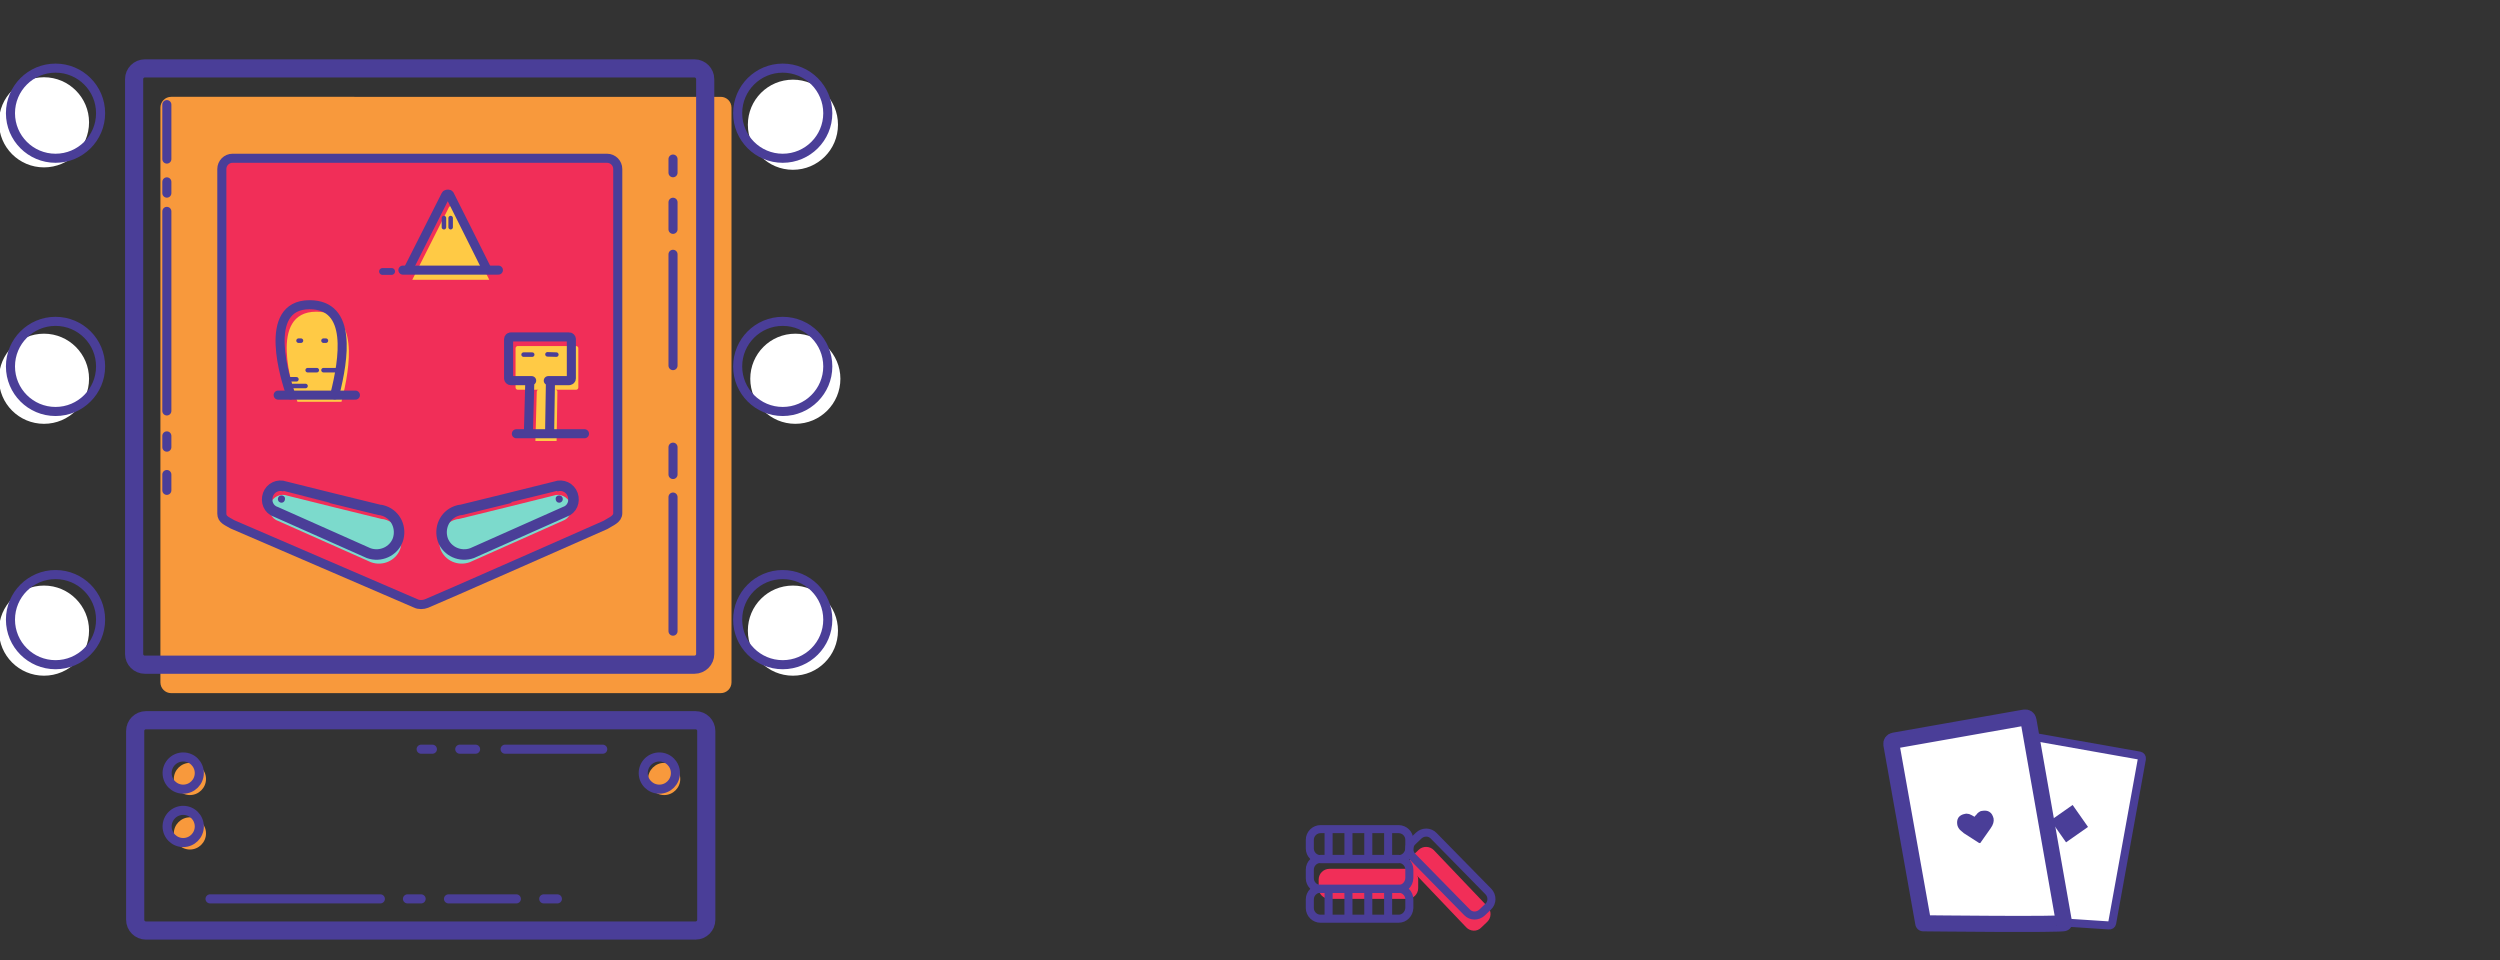 <?xml version="1.0" encoding="utf-8"?>
<!-- Generator: Adobe Illustrator 18.1.1, SVG Export Plug-In . SVG Version: 6.00 Build 0)  -->
<svg version="1.1" xmlns="http://www.w3.org/2000/svg" xmlns:xlink="http://www.w3.org/1999/xlink" x="0px" y="0px"
	 viewBox="-251 -52 932 358" enable-background="new -251 -52 932 358" xml:space="preserve">
<rect x="-251" y="-52" width="932" height="358" fill="#333333" stroke="none"/>
<g id="Layer_1" display="none" opacity="0.2">
	<g display="inline">
		<path fill="#FFFFFF" d="M459,260h-30c-2.2,0-4-1.8-4-4s1.8-4,4-4h30c2.2,0,4,1.8,4,4S461.2,260,459,260z"/>
	</g>
	<g display="inline">
		<path fill="#FFFFFF" d="M459,271h-54c-2.2,0-4-1.8-4-4s1.8-4,4-4h54c2.2,0,4,1.8,4,4S461.2,271,459,271z"/>
	</g>
	
		<line display="inline" fill="none" stroke="#FFFFFF" stroke-width="8" stroke-linecap="round" stroke-linejoin="round" stroke-miterlimit="10" x1="390" y1="267" x2="381" y2="267"/>
	<g display="inline">
		<g>
			<defs>
				<rect id="SVGID_1_" x="-407.2" y="-126.2" width="1114" height="523.8"/>
			</defs>
			<clipPath id="SVGID_2_">
				<use xlink:href="#SVGID_1_"  overflow="visible"/>
			</clipPath>
			<g clip-path="url(#SVGID_2_)">
				<defs>
					<rect id="SVGID_3_" x="-407.2" y="-126.2" width="1114" height="523.8"/>
				</defs>
				<clipPath id="SVGID_4_">
					<use xlink:href="#SVGID_3_"  overflow="visible"/>
				</clipPath>
				<g clip-path="url(#SVGID_4_)">
					<defs>
						<rect id="SVGID_5_" x="-407.2" y="-126.2" width="1114" height="523.8"/>
					</defs>
					<clipPath id="SVGID_6_">
						<use xlink:href="#SVGID_5_"  overflow="visible"/>
					</clipPath>
					<path clip-path="url(#SVGID_6_)" fill="#F12E58" d="M-84.6,67.5c0,0-13.5,3.2-18.8,4.8c-3.7,1.1-10.9,4.2-13.2,5.2
						c-1.1-7.3-4.2-12.6-9.9-12.6v38.2c6.4,0,9.5-6.6,10.2-15.3c2.7,1.1,9.9,4,12.9,5.2c3.7,1.5,18.8,6.3,18.8,6.3
						c8.4,2.7,14.9-7.2,14.9-15.9S-76.7,66.3-84.6,67.5"/>
					<path clip-path="url(#SVGID_6_)" fill="#F12E58" d="M-20.7,217.1c-3.5-1.1-12.4-3.8-17-5.2c-6.8-2.1-24.4-6.3-24.4-6.3
						c-10.3-1.6-19.3,9.3-19.3,20.7c0,11.4,8.4,24.1,19.3,20.7c0,0,19.6-6.2,24.4-8.1c3.8-1.5,12.8-4.5,16.5-5.7
						c1,10.8,5.1,18.8,13.1,18.8v-49.6C-15,202.3-19,208.4-20.7,217.1"/>
					<path clip-path="url(#SVGID_6_)" fill="#FFCA45" d="M635,4.1c-10.1,0-18.3,8.2-18.3,18.3v151.8c0-10.1-8.2-18.3-18.3-18.3
						s-18.3,8.2-18.3,18.3c0-10.1-8.2-18.3-18.3-18.3s-18.3,8.2-18.3,18.3c0-10.1-8.2-18.3-18.3-18.3c-10.1,0-18.3,8.2-18.3,18.3
						V23.1c0-10.1-8.2-18.3-18.3-18.3S470,13,470,23.1v280.2h36.7h21v-65.2c0-14.7,12-27,26.6-27h16.4c14.7,0,26.1,12.3,26.1,27
						v65.2h19.9h36.7V22.4C653.3,12.4,645.1,4.1,635,4.1"/>
					<path clip-path="url(#SVGID_6_)" fill="#F8993C" d="M318.2,241.8l0.9-0.9c0-11.5-9.3-20.7-20.7-20.7
						c-11.5,0-20.7,9.1-20.7,20.6c0,0.3,0,0.7,0,0.7h-2.1H244c-11.4,0-20.7,9.5-20.7,21s2.4,21,13.8,21h79.3
						c11.4,0,20.7-9.4,20.7-20.8C337.1,251.8,328.8,242.8,318.2,241.8"/>
					<g clip-path="url(#SVGID_6_)">
						<path fill="#FFFFFF" d="M460.6,180.7H427c-2.3,0-4.2-1.9-4.2-4.2s1.9-4.2,4.2-4.2h33.5c2.3,0,4.2,1.9,4.2,4.2
							S462.9,180.7,460.6,180.7z"/>
					</g>
					
						<line clip-path="url(#SVGID_6_)" fill="none" stroke="#FFFFFF" stroke-width="8.381" stroke-linecap="round" stroke-linejoin="round" stroke-miterlimit="10" x1="47.4" y1="234.1" x2="69.4" y2="234.1"/>
					
						<line clip-path="url(#SVGID_6_)" fill="none" stroke="#FFFFFF" stroke-width="8.381" stroke-linecap="round" stroke-linejoin="round" stroke-miterlimit="10" x1="47.4" y1="247.7" x2="85.2" y2="247.7"/>
					<g clip-path="url(#SVGID_6_)">
						<path fill="#FFFFFF" d="M459.5,193.3h-63.9c-2.3,0-4.2-1.9-4.2-4.2s1.9-4.2,4.2-4.2h63.9c2.3,0,4.2,1.9,4.2,4.2
							S461.8,193.3,459.5,193.3z"/>
					</g>
					<g opacity="0.1" clip-path="url(#SVGID_6_)">
						<g>
							<defs>
								<rect id="SVGID_7_" x="-184.1" y="8.9" width="243" height="296.5"/>
							</defs>
							<clipPath id="SVGID_8_">
								<use xlink:href="#SVGID_7_"  overflow="visible"/>
							</clipPath>
							<path clip-path="url(#SVGID_8_)" fill="#4A3E98" d="M29,158.7H0.4c16.4,0,30.3-27.2,30.3-60V68c0-32.8-13.9-59.1-30.3-59.1
								h-126.5c-16.4,0-29.7,26.3-29.7,59.1v30.7c0,32.8,13.2,60,29.7,60h-28.6c-16.4,0-29.4,26.4-29.4,59.2v27.3
								c0,32.8,12.9,60.2,29.4,60.2H29c16.4,0,30-27.4,30-60.2v-27.3C59,185.1,45.4,158.7,29,158.7"/>
						</g>
					</g>
				</g>
				<g clip-path="url(#SVGID_4_)">
					<defs>
						<rect id="SVGID_9_" x="-407.2" y="-126.2" width="1114" height="523.8"/>
					</defs>
					<clipPath id="SVGID_10_">
						<use xlink:href="#SVGID_9_"  overflow="visible"/>
					</clipPath>
					<g clip-path="url(#SVGID_10_)">
						<path fill="#4A3E98" d="M-11.1,152.5c-2.3,0-4.2-1.9-4.2-4.2c0-2.3,1.9-4.2,4.2-4.2c13.7,0,25.7-25.9,25.7-55.4V58
							c0-29.5-12-55.4-25.7-55.4h-126.5c-13.7,0-25.7,25.9-25.7,55.4v30.7c0,29.5,12,55.4,25.7,55.4c2.3,0,4.2,1.9,4.2,4.2
							c0,2.3-1.9,4.2-4.2,4.2c-19.1,0-34.1-28-34.1-63.8V58c0-35.8,15-63.8,34.1-63.8h126.5C8-5.8,23,22.3,23,58v30.7
							C23,124.5,8,152.5-11.1,152.5z"/>
					</g>
					<g clip-path="url(#SVGID_10_)">
						<path fill="#4A3E98" d="M17.5,299.1h-183.7c-19.1,0-34.1-28-34.1-63.8V208c0-35.8,15-63.8,34.1-63.8h42.1
							c2.3,0,4.2,1.9,4.2,4.2c0,2.3-1.9,4.2-4.2,4.2h-42.1c-13.7,0-25.7,25.9-25.7,55.4v27.3c0,29.5,12,55.4,25.7,55.4H17.5
							c13.7,0,25.7-25.9,25.7-55.4V208c0-29.5-12-55.4-25.7-55.4h-39.2c-2.3,0-4.2-1.9-4.2-4.2c0-2.3,1.9-4.2,4.2-4.2h39.2
							c19.1,0,34.1,28,34.1,63.8v27.3C51.6,271,36.6,299.1,17.5,299.1z"/>
					</g>
					<g clip-path="url(#SVGID_10_)">
						<path fill="#4A3E98" d="M-29.7,0.7h-86.7c-4.8,0-8.7-3.9-8.7-8.7v-32.2c0-4.8,3.9-8.7,8.7-8.7h86.7c4.8,0,8.7,3.9,8.7,8.7V-8
							C-21-3.2-24.9,0.7-29.7,0.7z M-116.4-41.2c-0.5,0-1,0.4-1,1V-8c0,0.5,0.4,1,1,1h86.7c0.5,0,1-0.4,1-1v-32.2c0-0.5-0.4-1-1-1
							H-116.4z"/>
					</g>
					<g clip-path="url(#SVGID_10_)">
						<path fill="#4A3E98" d="M-82.5-32h-38.8c-1.2,0-2.1-0.9-2.1-2.1s0.9-2.1,2.1-2.1h38.8c1.2,0,2.1,0.9,2.1,2.1S-81.3-32-82.5-32
							z"/>
					</g>
					<g clip-path="url(#SVGID_10_)">
						<path fill="#4A3E98" d="M-104.5-23.6h-16.8c-1.2,0-2.1-0.9-2.1-2.1s0.9-2.1,2.1-2.1h16.8c1.2,0,2.1,0.9,2.1,2.1
							S-103.3-23.6-104.5-23.6z"/>
					</g>
					<g clip-path="url(#SVGID_10_)">
						<path fill="#4A3E98" d="M-24.8-12.1h-56.6c-1.2,0-2.1-0.9-2.1-2.1s0.9-2.1,2.1-2.1h56.6c1.2,0,2.1,0.9,2.1,2.1
							S-23.7-12.1-24.8-12.1z"/>
					</g>
					<g clip-path="url(#SVGID_10_)">
						<path fill="#4A3E98" d="M-24.8-19.4h-9.4c-1.2,0-2.1-0.9-2.1-2.1s0.9-2.1,2.1-2.1h9.4c1.2,0,2.1,0.9,2.1,2.1
							S-23.7-19.4-24.8-19.4z"/>
					</g>
					<g clip-path="url(#SVGID_10_)">
						<path fill="#4A3E98" d="M461.6,152.4H-1.8c-2.3,0-4.2-1.9-4.2-4.2s1.9-4.2,4.2-4.2h463.4c2.3,0,4.2,1.9,4.2,4.2
							S463.9,152.4,461.6,152.4z"/>
					</g>
					
						<path clip-path="url(#SVGID_10_)" fill="none" stroke="#4A3E98" stroke-width="8.381" stroke-linecap="round" stroke-linejoin="round" stroke-miterlimit="10" d="
						M310.1,235.5c11.4,0,20.7,9.3,20.7,20.7c0,11.4-9.3,20.7-20.7,20.7h-72.4c-11.4,0-20.7-9.3-20.7-20.7
						c0-11.4,9.3-20.7,20.7-20.7h31.5"/>
					
						<path clip-path="url(#SVGID_10_)" fill="none" stroke="#4A3E98" stroke-width="4.19" stroke-linecap="round" stroke-linejoin="round" stroke-miterlimit="10" d="
						M184.8,176c-7.2,2.8-10.8,10.8-8,18c2.8,7.2,10.8,10.8,18,8l4.5-1.7c6.3-2.4,13.3,0.7,15.8,7c2.4,6.3-0.7,13.3-7,15.8l-4.1,1.6
						c-9.5,3.7-14.3,14.4-10.7,23.9c3.7,9.5,14.4,14.3,23.9,10.7"/>
					
						<path clip-path="url(#SVGID_10_)" fill="none" stroke="#4A3E98" stroke-width="8.381" stroke-linecap="round" stroke-linejoin="round" stroke-miterlimit="10" d="
						M292.1,255.4c-11.5,0-20.7-9.3-20.7-20.7c0-11.5,9.3-20.7,20.7-20.7c11.5,0,20.7,9.3,20.7,20.7"/>
					<path clip-path="url(#SVGID_10_)" fill="#4A3E98" d="M318.9,252.1c0,1.6-1.3,2.9-2.9,2.9c-1.6,0-2.9-1.3-2.9-2.9
						s1.3-2.9,2.9-2.9C317.6,249.2,318.9,250.5,318.9,252.1"/>
					<path clip-path="url(#SVGID_10_)" fill="#4A3E98" d="M-83.7,75.5c0,1.2-1,2.2-2.2,2.2c-1.2,0-2.2-1-2.2-2.2
						c0-1.2,1-2.2,2.2-2.2C-84.7,73.2-83.7,74.2-83.7,75.5"/>
					
						<line clip-path="url(#SVGID_10_)" fill="none" stroke="#4A3E98" stroke-width="4.19" stroke-miterlimit="10" x1="240" y1="279.2" x2="240" y2="293.8"/>
					
						<line clip-path="url(#SVGID_10_)" fill="none" stroke="#4A3E98" stroke-width="4.19" stroke-miterlimit="10" x1="300.8" y1="280.2" x2="300.8" y2="291.7"/>
					<g clip-path="url(#SVGID_10_)">
						<path fill="#4A3E98" d="M498.8,299.1h-36.7c-2.3,0-4.2-1.9-4.2-4.2V15.2c0-12.4,10.1-22.5,22.5-22.5S503,2.8,503,15.2v279.7
							C503,297.2,501.1,299.1,498.8,299.1z M466.3,290.7h28.3V15.2c0-7.8-6.3-14.1-14.1-14.1s-14.1,6.3-14.1,14.1V290.7z"/>
					</g>
					<g clip-path="url(#SVGID_10_)">
						<path fill="#4A3E98" d="M645.5,298.4h-36.7c-2.3,0-4.2-1.9-4.2-4.2V14.5C604.6,2.1,614.7-8,627.1-8s22.5,10.1,22.5,22.5v279.7
							C649.7,296.5,647.8,298.4,645.5,298.4z M613,290h28.3V14.5c0-7.8-6.3-14.1-14.1-14.1S613,6.7,613,14.5V290z"/>
					</g>
					<g clip-path="url(#SVGID_10_)">
						<path fill="#4A3E98" d="M519.8,299.1h-21c-2.3,0-4.2-1.9-4.2-4.2V166.3c0-12.4,10.1-22.5,22.5-22.5s22.5,10.1,22.5,22.5v39.1
							c0,2.3-1.9,4.2-4.2,4.2s-4.2-1.9-4.2-4.2v-39.1c0-7.8-6.3-14.1-14.1-14.1s-14.1,6.3-14.1,14.1v124.4h16.8
							c2.3,0,4.2,1.9,4.2,4.2S522.1,299.1,519.8,299.1z"/>
					</g>
					<g clip-path="url(#SVGID_10_)">
						<path fill="#4A3E98" d="M572.1,207.7c-2.3,0-4.2-1.9-4.2-4.2v-37.2c0-7.8-6.3-14.1-14.1-14.1s-14.1,6.3-14.1,14.1v37.2
							c0,2.3-1.9,4.2-4.2,4.2s-4.2-1.9-4.2-4.2v-37.2c0-12.4,10.1-22.5,22.5-22.5s22.5,10.1,22.5,22.5v37.2
							C576.3,205.8,574.4,207.7,572.1,207.7z"/>
					</g>
					<g clip-path="url(#SVGID_10_)">
						<path fill="#4A3E98" d="M584.1,298.4h-59c-5.4,0-9.9-4.4-9.9-9.9v-59.8c0-16.4,13.3-29.7,29.7-29.7h19.4
							c16.4,0,29.7,13.3,29.7,29.7v59.8C593.9,293.9,589.5,298.4,584.1,298.4z M544.9,208c-11.4,0-20.6,9.2-20.6,20.6v59.8
							c0,0.4,0.4,0.8,0.8,0.8h59c0.4,0,0.8-0.4,0.8-0.8v-59.8c0-11.4-9.2-20.6-20.6-20.6H544.9z"/>
					</g>
					<g clip-path="url(#SVGID_10_)">
						<path fill="#4A3E98" d="M608.8,299.1h-19.4c-2.3,0-4.2-1.9-4.2-4.2s1.9-4.2,4.2-4.2h15.2V166.3c0-7.8-6.3-14.1-14.1-14.1
							s-14.1,6.3-14.1,14.1v37.2c0,2.3-1.9,4.2-4.2,4.2s-4.2-1.9-4.2-4.2v-37.2c0-12.4,10.1-22.5,22.5-22.5s22.5,10.1,22.5,22.5
							v128.6C613,297.2,611.1,299.1,608.8,299.1z"/>
					</g>
					<g clip-path="url(#SVGID_10_)">
						<path fill="#4A3E98" d="M461.6,175.5h-33.5c-1.2,0-2.1-0.9-2.1-2.1s0.9-2.1,2.1-2.1h33.5c1.2,0,2.1,0.9,2.1,2.1
							S462.8,175.5,461.6,175.5z"/>
					</g>
					<g clip-path="url(#SVGID_10_)">
						<path fill="#4A3E98" d="M461.6,187h-63.9c-1.2,0-2.1-0.9-2.1-2.1s0.9-2.1,2.1-2.1h63.9c1.2,0,2.1,0.9,2.1,2.1
							S462.8,187,461.6,187z"/>
					</g>
					
						<line clip-path="url(#SVGID_10_)" fill="none" stroke="#4A3E98" stroke-width="4.19" stroke-linecap="round" stroke-linejoin="round" stroke-miterlimit="10" x1="47.4" y1="231" x2="69.4" y2="231"/>
					
						<line clip-path="url(#SVGID_10_)" fill="none" stroke="#4A3E98" stroke-width="4.19" stroke-linecap="round" stroke-linejoin="round" stroke-miterlimit="10" x1="47.4" y1="244.6" x2="85.2" y2="244.6"/>
					
						<path clip-path="url(#SVGID_10_)" fill="none" stroke="#4A3E98" stroke-width="6.45" stroke-linecap="round" stroke-linejoin="round" stroke-miterlimit="10" d="
						M-119.4,71.4c0,0,7.3-3,11.8-4.3c5.3-1.6,18.8-4.8,18.8-4.8c7.9-1.2,14.9,7.2,14.9,15.9c0,8.7-6.5,18.6-14.9,15.9
						c0,0-15.1-4.8-18.8-6.3C-111.3,86.3-119,83-119,83"/>
					
						<path clip-path="url(#SVGID_10_)" fill="none" stroke="#4A3E98" stroke-width="6.285" stroke-linecap="round" stroke-linejoin="round" stroke-miterlimit="10" d="
						M-120.3,78.9c0,10.5-3.1,19.1-10.3,19.1V59.8C-123.4,59.8-120.3,68.3-120.3,78.9z"/>
					
						<line clip-path="url(#SVGID_10_)" fill="none" stroke="#4A3E98" stroke-width="3.143" stroke-miterlimit="10" x1="-130.7" y1="74.4" x2="-123.3" y2="74.4"/>
					
						<line clip-path="url(#SVGID_10_)" fill="none" stroke="#4A3E98" stroke-width="3.143" stroke-miterlimit="10" x1="-130.7" y1="83.8" x2="-119.1" y2="83.8"/>
					<path clip-path="url(#SVGID_10_)" fill="#4A3E98" d="M-68.8,214.4c0,1.6,1.3,2.9,2.9,2.9c1.6,0,2.9-1.3,2.9-2.9
						c0-1.6-1.3-2.9-2.9-2.9C-67.5,211.5-68.8,212.8-68.8,214.4"/>
					
						<path clip-path="url(#SVGID_10_)" fill="none" stroke="#4A3E98" stroke-width="8.381" stroke-linecap="round" stroke-linejoin="round" stroke-miterlimit="10" d="
						M-22.4,209.1c0,0-9.5-3.9-15.3-5.6c-6.8-2.1-24.4-6.3-24.4-6.3c-10.3-1.6-19.3,9.3-19.3,20.7c0,11.4,8.4,24.1,19.3,20.7
						c0,0,19.6-6.2,24.4-8.1c4.8-1.9,14.9-6.2,14.9-6.2"/>
					
						<path clip-path="url(#SVGID_10_)" fill="none" stroke="#4A3E98" stroke-width="8.381" stroke-linecap="round" stroke-linejoin="round" stroke-miterlimit="10" d="
						M-21.5,218.8c0,13.7,4,24.8,13.4,24.8V194C-17.5,194-21.5,205.1-21.5,218.8z"/>
					
						<line clip-path="url(#SVGID_10_)" fill="none" stroke="#4A3E98" stroke-width="4.19" stroke-miterlimit="10" x1="-8.1" y1="213.2" x2="-17.5" y2="213.2"/>
					
						<line clip-path="url(#SVGID_10_)" fill="none" stroke="#4A3E98" stroke-width="4.19" stroke-miterlimit="10" x1="-8.1" y1="225.7" x2="-22.7" y2="225.7"/>
					
						<path clip-path="url(#SVGID_10_)" fill="none" stroke="#4A3E98" stroke-width="4.19" stroke-linecap="round" stroke-linejoin="round" stroke-miterlimit="10" d="
						M-70.6,163.6c0-5.6-4.5-10.1-10.1-10.1c-5.6,0-10.1,4.5-10.1,10.1"/>
					
						<path clip-path="url(#SVGID_10_)" fill="none" stroke="#4A3E98" stroke-width="4.19" stroke-linecap="round" stroke-linejoin="round" stroke-miterlimit="10" d="
						M-57,163.5c0-3.8-3.1-6.9-6.9-6.9c-3.8,0-6.9,3.1-6.9,6.9"/>
					
						<path clip-path="url(#SVGID_10_)" fill="none" stroke="#4A3E98" stroke-width="4.19" stroke-linecap="round" stroke-linejoin="round" stroke-miterlimit="10" d="
						M-33.9,35.2c0-2.9-2.3-5.2-5.2-5.2c-2.9,0-5.2,2.3-5.2,5.2"/>
					
						<path clip-path="url(#SVGID_10_)" fill="none" stroke="#4A3E98" stroke-width="4.19" stroke-linecap="round" stroke-linejoin="round" stroke-miterlimit="10" d="
						M-16.4,35.9c0-4.8-3.9-8.8-8.8-8.8s-8.8,3.9-8.8,8.8"/>
					
						<path clip-path="url(#SVGID_10_)" fill="none" stroke="#4A3E98" stroke-width="4.19" stroke-linecap="round" stroke-linejoin="round" stroke-miterlimit="10" d="
						M-164.5,255.3c0-1.8,1.5-3.3,3.3-3.3c1.8,0,3.3,1.5,3.3,3.3"/>
					
						<path clip-path="url(#SVGID_10_)" fill="none" stroke="#4A3E98" stroke-width="4.19" stroke-linecap="round" stroke-linejoin="round" stroke-miterlimit="10" d="
						M-157.6,255.4c0-3.7,3-6.7,6.7-6.7c3.7,0,6.7,3,6.7,6.7"/>
					
						<path clip-path="url(#SVGID_10_)" fill="none" stroke="#4A3E98" stroke-width="4.19" stroke-linecap="round" stroke-linejoin="round" stroke-miterlimit="10" d="
						M-144.1,255.6c0-2,1.6-3.7,3.7-3.7c2,0,3.7,1.6,3.7,3.7"/>
				</g>
			</g>
		</g>
	</g>
	<g display="inline">
		<path fill="#4A3E98" d="M460,254h-30c-1.1,0-2-0.9-2-2s0.9-2,2-2h30c1.1,0,2,0.9,2,2S461.1,254,460,254z"/>
	</g>
	<g display="inline">
		<path fill="#4A3E98" d="M460,265h-54c-1.1,0-2-0.9-2-2s0.9-2,2-2h54c1.1,0,2,0.9,2,2S461.1,265,460,265z"/>
	</g>
	
		<line display="inline" fill="none" stroke="#4A3E98" stroke-width="4" stroke-linecap="round" stroke-linejoin="round" stroke-miterlimit="10" x1="391" y1="263" x2="382" y2="263"/>
	
		<line display="inline" fill="none" stroke="#FFFFFF" stroke-width="8" stroke-linecap="round" stroke-linejoin="round" stroke-miterlimit="10" x1="117" y1="188" x2="153" y2="188"/>
	
		<line display="inline" fill="none" stroke="#FFFFFF" stroke-width="8" stroke-linecap="round" stroke-linejoin="round" stroke-miterlimit="10" x1="104" y1="201" x2="129" y2="201"/>
	
		<line display="inline" fill="none" stroke="#4A3E98" stroke-width="4" stroke-linecap="round" stroke-linejoin="round" stroke-miterlimit="10" x1="117" y1="185" x2="153" y2="185"/>
	
		<line display="inline" fill="none" stroke="#4A3E98" stroke-width="4" stroke-linecap="round" stroke-linejoin="round" stroke-miterlimit="10" x1="104" y1="198" x2="129" y2="198"/>
	<g display="inline">
		<path fill="#4A3E98" d="M135.5,299H5.5c-2.2,0-4-1.8-4-4s1.8-4,4-4h130c2.2,0,4,1.8,4,4S137.7,299,135.5,299z"/>
	</g>
	<g display="inline">
		<path fill="#4A3E98" d="M332.5,299h-114c-2.2,0-4-1.8-4-4s1.8-4,4-4h114c2.2,0,4,1.8,4,4S334.7,299,332.5,299z"/>
	</g>
</g>
<g id="Layer_2">
	
		<path fill="#FFFFFF" stroke="#4A3E98" stroke-width="3" stroke-linecap="round" stroke-linejoin="round" stroke-miterlimit="10" d="
		M518.5,291.9l16.7,1.1c0.6,0.1,1.1-0.3,1.2-0.8l11.1-61.3c0.1-0.6-0.3-1.1-0.8-1.2l-40.6-7.2"/>
	<g>
		<g>
			<defs>
				<rect id="SVGID_11_" x="-541.5" y="-77.3" width="846" height="423"/>
			</defs>
			<clipPath id="SVGID_12_">
				<use xlink:href="#SVGID_11_"  overflow="visible"/>
			</clipPath>
			<g clip-path="url(#SVGID_12_)">
				<defs>
					<rect id="SVGID_13_" x="-541.5" y="-77.3" width="846" height="423"/>
				</defs>
				<clipPath id="SVGID_14_">
					<use xlink:href="#SVGID_13_"  overflow="visible"/>
				</clipPath>
				<path clip-path="url(#SVGID_14_)" fill="#F8993C" d="M17.7,206.4h-204.9c-2.2,0-4-1.8-4-4V-11.9c0-2.2,1.8-4,4-4H17.7
					c2.2,0,4,1.8,4,4v214.3C21.7,204.6,19.9,206.4,17.7,206.4"/>
				<path clip-path="url(#SVGID_14_)" fill="#F12E58" d="M-24.8,143.7c0,0-64.7,28.6-66.7,29.3c-1.2,0.5-2.9,0.5-3.9,0
					c-1.1-0.5-68.4-29.5-68.4-29.5c-2-1.2-4-1.8-4-4V11c0-2.2,1.8-4,4-4h139.6c2.2,0,4,1.8,4,4v128.3
					C-20.2,141.6-22.7,142.4-24.8,143.7"/>
				<path clip-path="url(#SVGID_14_)" fill="#FFFFFF" d="M61.4-5.5c0,9.3-7.5,16.8-16.8,16.8c-9.3,0-16.8-7.5-16.8-16.8
					c0-9.3,7.5-16.8,16.8-16.8C53.9-22.3,61.4-14.8,61.4-5.5"/>
				<path clip-path="url(#SVGID_14_)" fill="#FFFFFF" d="M62.3,89.2c0,9.3-7.5,16.8-16.8,16.8c-9.3,0-16.8-7.5-16.8-16.8
					c0-9.3,7.5-16.8,16.8-16.8C54.7,72.4,62.3,80,62.3,89.2"/>
				<path clip-path="url(#SVGID_14_)" fill="#FFFFFF" d="M-217.8-6.4c0,9.3-7.5,16.8-16.8,16.8c-9.3,0-16.8-7.5-16.8-16.8
					c0-9.3,7.5-16.8,16.8-16.8C-225.3-23.2-217.8-15.6-217.8-6.4"/>
				<path clip-path="url(#SVGID_14_)" fill="#FFFFFF" d="M-217.8,89.2c0,9.3-7.5,16.8-16.8,16.8c-9.3,0-16.8-7.5-16.8-16.8
					c0-9.3,7.5-16.8,16.8-16.8C-225.3,72.4-217.8,80-217.8,89.2"/>
				<path clip-path="url(#SVGID_14_)" fill="#FFFFFF" d="M-217.8,183.1c0,9.3-7.5,16.8-16.8,16.8c-9.3,0-16.8-7.5-16.8-16.8
					s7.5-16.8,16.8-16.8C-225.3,166.3-217.8,173.9-217.8,183.1"/>
				<path clip-path="url(#SVGID_14_)" fill="#FFFFFF" d="M61.4,183.1c0,9.3-7.5,16.8-16.8,16.8c-9.3,0-16.8-7.5-16.8-16.8
					s7.5-16.8,16.8-16.8C53.9,166.3,61.4,173.9,61.4,183.1"/>
				<path clip-path="url(#SVGID_14_)" fill="#7CDACC" d="M-106.8,141.9c-0.6-0.2-1.2-0.4-1.8-0.4c0,0-35.1-8.6-35.2-8.7
					c-2.6-1-5.5,0.4-6.4,3c-0.9,2.6,0.2,5.5,2.9,6.4l34.6,15.4c4.4,1.6,9.3-0.6,10.9-4.9C-100.4,148.3-102.5,143.5-106.8,141.9"/>
				<path clip-path="url(#SVGID_14_)" fill="#7CDACC" d="M-81.8,141.9c0.6-0.2,1.2-0.4,1.8-0.4c0,0,35.1-8.6,35.2-8.7
					c2.6-1,5.5,0.4,6.4,3c0.9,2.6-0.2,5.5-2.9,6.4l-34.6,15.4c-4.4,1.6-9.3-0.6-10.9-4.9C-88.2,148.3-86.1,143.5-81.8,141.9"/>
				<path clip-path="url(#SVGID_14_)" fill="#FFCA45" d="M-123.7,97.8c3.4-13.5,6.6-33.6-9.4-33.6c-18.1,0-8.9,28.5-7,33.6H-123.7z"
					/>
				<path clip-path="url(#SVGID_14_)" fill="#FFCA45" d="M-43.5,112.4l0.3-18.4c0-0.4-0.3-0.7-0.8-0.7l7.8,0c0.4,0,0.8-0.4,0.8-0.8
					l0-14.7c0-0.4-0.4-0.8-0.8-0.8l-21.8,0c-0.4,0-0.8,0.4-0.8,0.8l0,14.7c0,0.4,0.4,0.8,0.8,0.8l7.8,0c-0.4,0-0.7,0.3-0.7,0.8
					l-0.5,18.3L-43.5,112.4z"/>
				<path clip-path="url(#SVGID_14_)" fill="#FFCA45" d="M-68.6,52.3c0,0-13.4-26.9-13.6-27.2c-0.2-0.3-0.8-0.4-1.2-0.1
					c-0.1,0.1-0.2,0.1-0.2,0.2l-13.7,27.1H-68.6z"/>
				<path clip-path="url(#SVGID_14_)" fill="#F8993C" d="M-174.2,238.4c0,3.3-2.7,6-6,6c-3.3,0-6-2.7-6-6s2.7-6,6-6
					C-176.9,232.4-174.2,235.1-174.2,238.4"/>
				<path clip-path="url(#SVGID_14_)" fill="#F8993C" d="M-174.2,258.7c0,3.3-2.7,6-6,6c-3.3,0-6-2.7-6-6c0-3.3,2.7-6,6-6
					C-176.9,252.7-174.2,255.4-174.2,258.7"/>
				<path clip-path="url(#SVGID_14_)" fill="#F8993C" d="M2.6,238.4c0,3.3-2.7,6-6,6c-3.3,0-6-2.7-6-6s2.7-6,6-6
					C-0.1,232.4,2.6,235.1,2.6,238.4"/>
			</g>
			<g clip-path="url(#SVGID_12_)">
				<defs>
					<rect id="SVGID_15_" x="-541.5" y="-77.3" width="846" height="423"/>
				</defs>
				<clipPath id="SVGID_16_">
					<use xlink:href="#SVGID_15_"  overflow="visible"/>
				</clipPath>
				
					<path clip-path="url(#SVGID_16_)" fill="none" stroke="#4A3E98" stroke-width="6.768" stroke-linecap="round" stroke-linejoin="round" stroke-miterlimit="10" d="
					M7.9,195.8H-197c-2.2,0-4-1.8-4-4V-22.5c0-2.2,1.8-4,4-4H7.9c2.2,0,4,1.8,4,4v214.3C11.9,194,10.1,195.8,7.9,195.8z"/>
				
					<path clip-path="url(#SVGID_16_)" fill="none" stroke="#4A3E98" stroke-width="6.768" stroke-linecap="round" stroke-linejoin="round" stroke-miterlimit="10" d="
					M8.3,294.9h-204.9c-2.2,0-4-1.8-4-4v-70.4c0-2.2,1.8-4,4-4H8.3c2.2,0,4,1.8,4,4v70.4C12.3,293.1,10.5,294.9,8.3,294.9z"/>
				
					<path clip-path="url(#SVGID_16_)" fill="none" stroke="#4A3E98" stroke-width="3.384" stroke-linecap="round" stroke-linejoin="round" stroke-miterlimit="10" d="
					M-25.3,143.7c0,0-64.7,28.6-66.7,29.3c-1.2,0.5-2.9,0.5-3.9,0c-1.1-0.5-68.4-29.5-68.4-29.5c-2-1.2-4-1.8-4-4V11
					c0-2.2,1.8-4,4-4h139.6c2.2,0,4,1.8,4,4v128.3C-20.7,141.6-23.3,142.4-25.3,143.7z"/>
				
					<circle clip-path="url(#SVGID_16_)" fill="none" stroke="#4A3E98" stroke-width="3.384" stroke-linecap="round" stroke-linejoin="round" stroke-miterlimit="10" cx="-230.3" cy="-9.8" r="16.8"/>
				
					<circle clip-path="url(#SVGID_16_)" fill="none" stroke="#4A3E98" stroke-width="3.384" stroke-linecap="round" stroke-linejoin="round" stroke-miterlimit="10" cx="-230.3" cy="84.6" r="16.8"/>
				
					<circle clip-path="url(#SVGID_16_)" fill="none" stroke="#4A3E98" stroke-width="3.384" stroke-linecap="round" stroke-linejoin="round" stroke-miterlimit="10" cx="-230.3" cy="179" r="16.8"/>
				
					<circle clip-path="url(#SVGID_16_)" fill="none" stroke="#4A3E98" stroke-width="3.384" stroke-linecap="round" stroke-linejoin="round" stroke-miterlimit="10" cx="40.8" cy="-9.8" r="16.8"/>
				
					<circle clip-path="url(#SVGID_16_)" fill="none" stroke="#4A3E98" stroke-width="3.384" stroke-linecap="round" stroke-linejoin="round" stroke-miterlimit="10" cx="40.8" cy="84.6" r="16.8"/>
				
					<circle clip-path="url(#SVGID_16_)" fill="none" stroke="#4A3E98" stroke-width="3.384" stroke-linecap="round" stroke-linejoin="round" stroke-miterlimit="10" cx="40.8" cy="179" r="16.8"/>
				
					<circle clip-path="url(#SVGID_16_)" fill="none" stroke="#4A3E98" stroke-width="3.384" stroke-linecap="round" stroke-linejoin="round" stroke-miterlimit="10" cx="-182.7" cy="236.2" r="6"/>
				
					<circle clip-path="url(#SVGID_16_)" fill="none" stroke="#4A3E98" stroke-width="3.384" stroke-linecap="round" stroke-linejoin="round" stroke-miterlimit="10" cx="-5.2" cy="236.2" r="6"/>
				
					<circle clip-path="url(#SVGID_16_)" fill="none" stroke="#4A3E98" stroke-width="3.384" stroke-linecap="round" stroke-linejoin="round" stroke-miterlimit="10" cx="-182.7" cy="256.1" r="6"/>
				
					<line clip-path="url(#SVGID_16_)" fill="none" stroke="#4A3E98" stroke-width="3.384" stroke-linecap="round" stroke-linejoin="round" stroke-miterlimit="10" x1="-172.7" y1="283.1" x2="-109.2" y2="283.1"/>
				
					<line clip-path="url(#SVGID_16_)" fill="none" stroke="#4A3E98" stroke-width="3.384" stroke-linecap="round" stroke-linejoin="round" stroke-miterlimit="10" x1="-99.1" y1="283.1" x2="-94" y2="283.1"/>
				
					<line clip-path="url(#SVGID_16_)" fill="none" stroke="#4A3E98" stroke-width="3.384" stroke-linecap="round" stroke-linejoin="round" stroke-miterlimit="10" x1="-83.8" y1="283.1" x2="-58.5" y2="283.1"/>
				
					<line clip-path="url(#SVGID_16_)" fill="none" stroke="#4A3E98" stroke-width="3.384" stroke-linecap="round" stroke-linejoin="round" stroke-miterlimit="10" x1="-48.3" y1="283.1" x2="-43.2" y2="283.1"/>
				
					<line clip-path="url(#SVGID_16_)" fill="none" stroke="#4A3E98" stroke-width="3.384" stroke-linecap="round" stroke-linejoin="round" stroke-miterlimit="10" x1="-26.3" y1="227.3" x2="-62.7" y2="227.3"/>
				
					<line clip-path="url(#SVGID_16_)" fill="none" stroke="#4A3E98" stroke-width="3.384" stroke-linecap="round" stroke-linejoin="round" stroke-miterlimit="10" x1="-73.7" y1="227.3" x2="-79.6" y2="227.3"/>
				
					<line clip-path="url(#SVGID_16_)" fill="none" stroke="#4A3E98" stroke-width="3.384" stroke-linecap="round" stroke-linejoin="round" stroke-miterlimit="10" x1="-89.8" y1="227.3" x2="-94" y2="227.3"/>
				
					<line clip-path="url(#SVGID_16_)" fill="none" stroke="#4A3E98" stroke-width="3.384" stroke-linecap="round" stroke-linejoin="round" stroke-miterlimit="10" x1="-188.8" y1="-13" x2="-188.8" y2="7.3"/>
				
					<line clip-path="url(#SVGID_16_)" fill="none" stroke="#4A3E98" stroke-width="3.384" stroke-linecap="round" stroke-linejoin="round" stroke-miterlimit="10" x1="-188.8" y1="15.8" x2="-188.8" y2="20"/>
				
					<line clip-path="url(#SVGID_16_)" fill="none" stroke="#4A3E98" stroke-width="3.384" stroke-linecap="round" stroke-linejoin="round" stroke-miterlimit="10" x1="-188.8" y1="26.8" x2="-188.8" y2="101.2"/>
				
					<line clip-path="url(#SVGID_16_)" fill="none" stroke="#4A3E98" stroke-width="3.384" stroke-linecap="round" stroke-linejoin="round" stroke-miterlimit="10" x1="-188.8" y1="110.5" x2="-188.8" y2="114.7"/>
				
					<line clip-path="url(#SVGID_16_)" fill="none" stroke="#4A3E98" stroke-width="3.384" stroke-linecap="round" stroke-linejoin="round" stroke-miterlimit="10" x1="-188.8" y1="124.9" x2="-188.8" y2="130.8"/>
				
					<line clip-path="url(#SVGID_16_)" fill="none" stroke="#4A3E98" stroke-width="3.384" stroke-linecap="round" stroke-linejoin="round" stroke-miterlimit="10" x1="-0.1" y1="183.3" x2="-0.1" y2="133.3"/>
				
					<line clip-path="url(#SVGID_16_)" fill="none" stroke="#4A3E98" stroke-width="3.384" stroke-linecap="round" stroke-linejoin="round" stroke-miterlimit="10" x1="-0.1" y1="124.9" x2="-0.1" y2="114.7"/>
				
					<line clip-path="url(#SVGID_16_)" fill="none" stroke="#4A3E98" stroke-width="3.384" stroke-linecap="round" stroke-linejoin="round" stroke-miterlimit="10" x1="-0.1" y1="84.3" x2="-0.1" y2="42.8"/>
				
					<line clip-path="url(#SVGID_16_)" fill="none" stroke="#4A3E98" stroke-width="3.384" stroke-linecap="round" stroke-linejoin="round" stroke-miterlimit="10" x1="-0.1" y1="33.5" x2="-0.1" y2="23.4"/>
				
					<line clip-path="url(#SVGID_16_)" fill="none" stroke="#4A3E98" stroke-width="3.384" stroke-linecap="round" stroke-linejoin="round" stroke-miterlimit="10" x1="-0.1" y1="12.4" x2="-0.1" y2="7.3"/>
				
					<path clip-path="url(#SVGID_16_)" fill="none" stroke="#4A3E98" stroke-width="3.916" stroke-linecap="round" stroke-linejoin="round" stroke-miterlimit="10" d="
					M-107.7,138.5c-0.6-0.2-1.2-0.4-1.8-0.4c0,0-35.1-8.6-35.2-8.7c-2.6-1-5.5,0.4-6.4,3c-0.9,2.6,0.2,5.5,2.9,6.4l34.6,15.4
					c4.4,1.6,9.3-0.6,10.9-4.9C-101.2,144.9-103.3,140.1-107.7,138.5z"/>
				<path clip-path="url(#SVGID_16_)" fill="#4A3E98" d="M-145.5,135.3c-0.7,0.3-1.5,0-1.8-0.7c-0.3-0.7,0-1.5,0.7-1.8
					c0.7-0.3,1.5,0,1.8,0.7C-144.6,134.2-144.9,135-145.5,135.3"/>
				
					<path clip-path="url(#SVGID_16_)" fill="none" stroke="#4A3E98" stroke-width="3.916" stroke-linecap="round" stroke-linejoin="round" stroke-miterlimit="10" d="
					M-80.9,138.5c0.6-0.2,1.2-0.4,1.8-0.4c0,0,35.1-8.6,35.2-8.7c2.6-1,5.5,0.4,6.4,3c0.9,2.6-0.2,5.5-2.9,6.4l-34.6,15.4
					c-4.4,1.6-9.3-0.6-10.9-4.9C-87.4,144.9-85.3,140.1-80.9,138.5z"/>
				<path clip-path="url(#SVGID_16_)" fill="#4A3E98" d="M-43.1,135.3c0.7,0.3,1.5,0,1.8-0.7c0.3-0.7,0-1.5-0.7-1.8
					c-0.7-0.3-1.5,0-1.8,0.7C-44,134.2-43.7,135-43.1,135.3"/>
				
					<path clip-path="url(#SVGID_16_)" fill="none" stroke="#4A3E98" stroke-width="3.384" stroke-linecap="round" stroke-linejoin="round" stroke-miterlimit="10" d="
					M-142.6,95.2c-1.8-5.2-11.1-33.6,7-33.6c16,0,12.8,20.1,9.4,33.6"/>
				
					<path clip-path="url(#SVGID_16_)" fill="none" stroke="#4A3E98" stroke-width="3.384" stroke-linecap="round" stroke-linejoin="round" stroke-miterlimit="10" d="
					M-46.1,109l0.3-18.4c0-0.4-0.3-0.7-0.8-0.7l7.8,0c0.4,0,0.8-0.4,0.8-0.8l0-14.7c0-0.4-0.4-0.8-0.8-0.8l-21.8,0
					c-0.4,0-0.8,0.4-0.8,0.8l0,14.7c0,0.4,0.4,0.8,0.8,0.8l7.8,0c-0.4,0-0.7,0.3-0.7,0.8l-0.5,18.3"/>
				
					<line clip-path="url(#SVGID_16_)" fill="none" stroke="#4A3E98" stroke-width="1.692" stroke-linecap="round" stroke-linejoin="round" stroke-miterlimit="10" x1="-55.8" y1="80.2" x2="-52.6" y2="80.2"/>
				
					<line clip-path="url(#SVGID_16_)" fill="none" stroke="#4A3E98" stroke-width="1.692" stroke-linecap="round" stroke-linejoin="round" stroke-miterlimit="10" x1="-46.9" y1="80.1" x2="-43.6" y2="80.2"/>
				
					<line clip-path="url(#SVGID_16_)" fill="none" stroke="#4A3E98" stroke-width="1.692" stroke-linecap="round" stroke-linejoin="round" stroke-miterlimit="10" x1="-139.7" y1="75" x2="-138.8" y2="75"/>
				
					<line clip-path="url(#SVGID_16_)" fill="none" stroke="#4A3E98" stroke-width="1.692" stroke-linecap="round" stroke-linejoin="round" stroke-miterlimit="10" x1="-130.4" y1="75" x2="-129.5" y2="75"/>
				
					<path clip-path="url(#SVGID_16_)" fill="none" stroke="#4A3E98" stroke-width="3.384" stroke-linecap="round" stroke-linejoin="round" stroke-miterlimit="10" d="
					M-98.5,47.8l13.7-27.1c0.1-0.1,0.1-0.2,0.2-0.2c0.4-0.2,1-0.2,1.2,0.1c0.2,0.3,13.6,27.2,13.6,27.2"/>
				
					<line clip-path="url(#SVGID_16_)" fill="none" stroke="#4A3E98" stroke-width="1.692" stroke-linecap="round" stroke-linejoin="round" stroke-miterlimit="10" x1="-85.5" y1="29.3" x2="-85.5" y2="32.7"/>
				
					<line clip-path="url(#SVGID_16_)" fill="none" stroke="#4A3E98" stroke-width="1.692" stroke-linecap="round" stroke-linejoin="round" stroke-miterlimit="10" x1="-83" y1="29.3" x2="-83" y2="32.7"/>
				
					<line clip-path="url(#SVGID_16_)" fill="none" stroke="#4A3E98" stroke-width="1.692" stroke-linecap="round" stroke-linejoin="round" stroke-miterlimit="10" x1="-143.9" y1="91.9" x2="-137.1" y2="91.9"/>
				
					<line clip-path="url(#SVGID_16_)" fill="none" stroke="#4A3E98" stroke-width="1.692" stroke-linecap="round" stroke-linejoin="round" stroke-miterlimit="10" x1="-143.1" y1="89.4" x2="-140.5" y2="89.4"/>
				
					<line clip-path="url(#SVGID_16_)" fill="none" stroke="#4A3E98" stroke-width="1.692" stroke-linecap="round" stroke-linejoin="round" stroke-miterlimit="10" x1="-124.5" y1="86" x2="-130.4" y2="86"/>
				
					<line clip-path="url(#SVGID_16_)" fill="none" stroke="#4A3E98" stroke-width="1.692" stroke-linecap="round" stroke-linejoin="round" stroke-miterlimit="10" x1="-132.9" y1="86" x2="-136.3" y2="86"/>
				
					<line clip-path="url(#SVGID_16_)" fill="none" stroke="#4A3E98" stroke-width="3.384" stroke-linecap="round" stroke-linejoin="round" stroke-miterlimit="10" x1="-147.3" y1="95.3" x2="-118.5" y2="95.3"/>
				
					<line clip-path="url(#SVGID_16_)" fill="none" stroke="#4A3E98" stroke-width="3.384" stroke-linecap="round" stroke-linejoin="round" stroke-miterlimit="10" x1="-58.5" y1="109.7" x2="-33.1" y2="109.7"/>
				
					<line clip-path="url(#SVGID_16_)" fill="none" stroke="#4A3E98" stroke-width="3.384" stroke-linecap="round" stroke-linejoin="round" stroke-miterlimit="10" x1="-100.8" y1="48.7" x2="-65.2" y2="48.7"/>
				
					<line clip-path="url(#SVGID_16_)" fill="none" stroke="#4A3E98" stroke-width="2.538" stroke-linecap="round" stroke-linejoin="round" stroke-miterlimit="10" x1="-105" y1="49.2" x2="-108.4" y2="49.2"/>
			</g>
		</g>
	</g>
	
		<path fill="#FFFFFF" stroke="#4A3E98" stroke-width="6" stroke-linecap="round" stroke-linejoin="round" stroke-miterlimit="10" d="
		M466,292.2l-11.9-66.7c-0.1-0.7,0.3-1.3,1-1.4l48.7-8.6c0.7-0.1,1.3,0.3,1.4,1l13.3,75.6C518.7,292.8,466,292.2,466,292.2z"/>
	<path fill="#4A3E98" d="M487.1,262.3c-0.1,0-0.2,0-0.4-0.1l-5.6-3.6c-0.1,0-0.1-0.1-0.2-0.2c-0.1-0.1-0.3-0.2-0.5-0.4
		c-0.2-0.2-0.5-0.4-0.7-0.6c-0.2-0.2-0.4-0.5-0.6-0.8c-0.2-0.3-0.3-0.7-0.4-1c-0.2-1.1-0.1-2,0.4-2.8c0.5-0.7,1.3-1.2,2.5-1.4
		c0.3-0.1,0.6-0.1,1,0c0.3,0,0.7,0.1,1,0.3c0.3,0.1,0.6,0.3,0.8,0.4c0.2,0.1,0.5,0.3,0.7,0.4c0.1-0.2,0.3-0.4,0.5-0.6
		c0.2-0.2,0.4-0.4,0.6-0.7c0.2-0.2,0.5-0.4,0.8-0.6c0.3-0.2,0.6-0.3,0.9-0.3c1.1-0.2,2.1-0.1,2.8,0.4c0.8,0.5,1.2,1.3,1.5,2.4
		c0.2,1.1-0.1,2.3-1.1,3.7l-3.8,5.4C487.4,262.2,487.3,262.3,487.1,262.3"/>
	
		<rect x="515.4" y="250.3" transform="matrix(0.819 -0.574 0.574 0.819 -52.301 344.676)" fill="#4A3E98" width="10" height="10"/>
	<path fill="#F12E58" d="M273.7,283.1h-29.1c-2.2,0-4-1.8-4-4v-3.2c0-2.2,1.8-4,4-4h29.1c2.2,0,4,1.8,4,4v3.2
		C277.7,281.3,275.9,283.1,273.7,283.1"/>
	<path fill="#F12E58" d="M295.6,293.7l-20.1-21.1c-1.5-1.6-1.4-4.1,0.1-5.6l2.3-2.2c1.6-1.5,4.1-1.4,5.6,0.1l20.1,21.1
		c1.5,1.6,1.4,4.1-0.1,5.6l-2.3,2.2C299.7,295.4,297.1,295.3,295.6,293.7"/>
	<path fill="none" stroke="#4A3E98" stroke-width="3" stroke-miterlimit="10" d="M270.4,290.5h-29.1c-2.2,0-4-1.8-4-4v-3.2
		c0-2.2,1.8-4,4-4h29.1c2.2,0,4,1.8,4,4v3.2C274.3,288.7,272.6,290.5,270.4,290.5z"/>
	<path fill="none" stroke="#4A3E98" stroke-width="3" stroke-miterlimit="10" d="M270.4,279.4h-29.1c-2.2,0-4-1.8-4-4v-3.2
		c0-2.2,1.8-4,4-4h29.1c2.2,0,4,1.8,4,4v3.2C274.3,277.6,272.6,279.4,270.4,279.4z"/>
	<path fill="none" stroke="#4A3E98" stroke-width="3" stroke-miterlimit="10" d="M270.4,268.3h-29.1c-2.2,0-4-1.8-4-4v-3.2
		c0-2.2,1.8-4,4-4h29.1c2.2,0,4,1.8,4,4v3.2C274.3,266.5,272.6,268.3,270.4,268.3z"/>
	<path fill="none" stroke="#4A3E98" stroke-width="3" stroke-miterlimit="10" d="M295.9,288.1l-20.4-20.8c-1.5-1.6-1.5-4.1,0.1-5.6
		l2.3-2.2c1.6-1.5,4.1-1.5,5.6,0.1l20.4,20.8c1.5,1.6,1.5,4.1-0.1,5.6l-2.3,2.2C299.9,289.7,297.4,289.7,295.9,288.1z"/>
	<line fill="none" stroke="#4A3E98" stroke-width="3" stroke-miterlimit="10" x1="244.3" y1="280.6" x2="244.3" y2="289.2"/>
	<line fill="none" stroke="#4A3E98" stroke-width="3" stroke-miterlimit="10" x1="251.7" y1="280.6" x2="251.7" y2="290.5"/>
	<line fill="none" stroke="#4A3E98" stroke-width="3" stroke-miterlimit="10" x1="259.1" y1="280.6" x2="259.1" y2="290.5"/>
	<line fill="none" stroke="#4A3E98" stroke-width="3" stroke-miterlimit="10" x1="266.5" y1="280.6" x2="266.5" y2="290.5"/>
	<line fill="none" stroke="#4A3E98" stroke-width="3" stroke-miterlimit="10" x1="244.3" y1="257.2" x2="244.3" y2="266.8"/>
	<line fill="none" stroke="#4A3E98" stroke-width="3" stroke-miterlimit="10" x1="251.7" y1="257.2" x2="251.7" y2="267"/>
	<line fill="none" stroke="#4A3E98" stroke-width="3" stroke-miterlimit="10" x1="259.1" y1="257.2" x2="259.1" y2="267"/>
	<line fill="none" stroke="#4A3E98" stroke-width="3" stroke-miterlimit="10" x1="266.5" y1="257.2" x2="266.5" y2="267"/>
</g>
</svg>
